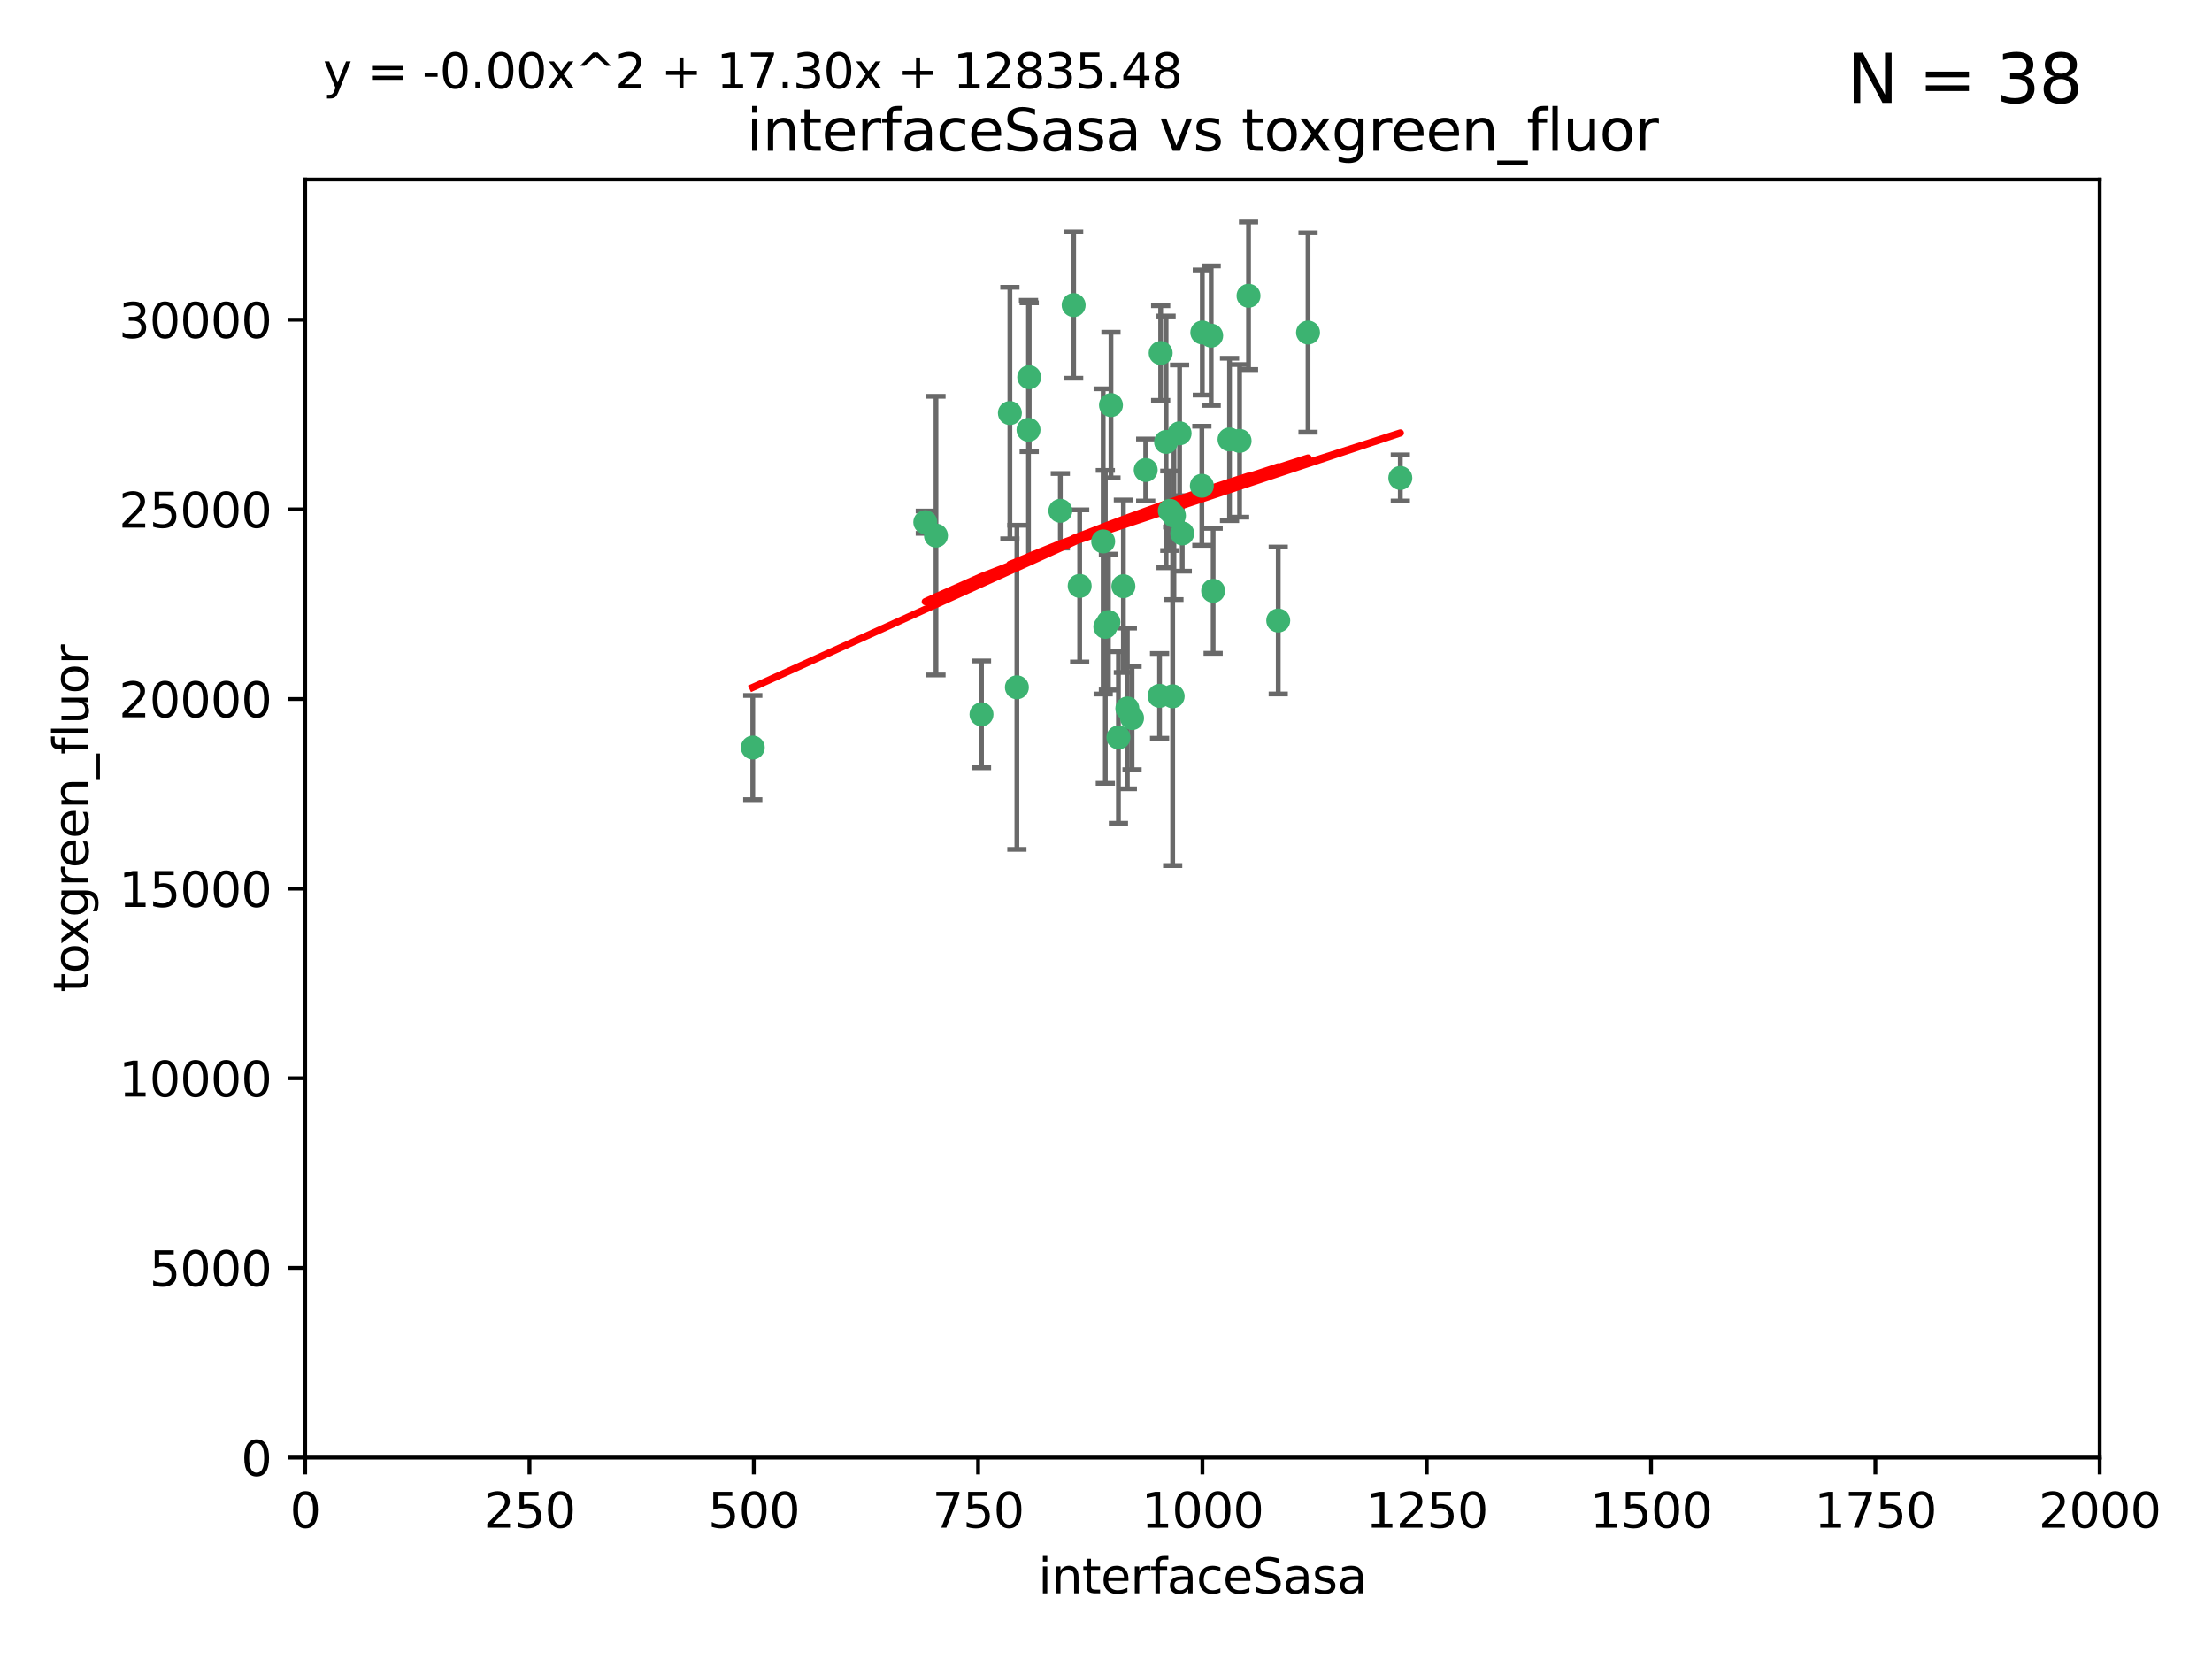 <?xml version="1.0" encoding="utf-8" standalone="no"?>
<!DOCTYPE svg PUBLIC "-//W3C//DTD SVG 1.1//EN"
  "http://www.w3.org/Graphics/SVG/1.1/DTD/svg11.dtd">
<svg xmlns:xlink="http://www.w3.org/1999/xlink" width="460.8pt" height="345.6pt" viewBox="0 0 460.8 345.6" xmlns="http://www.w3.org/2000/svg" version="1.1">
 <defs>
  <style type="text/css">*{stroke-linejoin: round; stroke-linecap: butt}</style>
 </defs>
 <g id="figure_1">
  <g id="patch_1">
   <path d="M 0 345.6 
L 460.8 345.6 
L 460.8 0 
L 0 0 
z
" style="fill: #ffffff"/>
  </g>
  <g id="axes_1">
   <g id="patch_2">
    <path d="M 63.571 303.64 
L 437.4 303.64 
L 437.4 37.411 
L 63.571 37.411 
z
" style="fill: #ffffff"/>
   </g>
   <g id="PathCollection_1">
    <defs>
     <path id="m5ccda4bc70" d="M 0 1.118 
C 0.297 1.118 0.581 1 0.791 0.791 
C 1 0.581 1.118 0.297 1.118 0 
C 1.118 -0.297 1 -0.581 0.791 -0.791 
C 0.581 -1 0.297 -1.118 0 -1.118 
C -0.297 -1.118 -0.581 -1 -0.791 -0.791 
C -1 -0.581 -1.118 -0.297 -1.118 0 
C -1.118 0.297 -1 0.581 -0.791 0.791 
C -0.581 1 -0.297 1.118 0 1.118 
z
" style="stroke: #3cb371"/>
    </defs>
    <g clip-path="url(#pdb5ea16cb6)">
     <use xlink:href="#m5ccda4bc70" x="243.693" y="106.407" style="fill: #3cb371; stroke: #3cb371"/>
     <use xlink:href="#m5ccda4bc70" x="272.484" y="69.276" style="fill: #3cb371; stroke: #3cb371"/>
     <use xlink:href="#m5ccda4bc70" x="231.435" y="84.387" style="fill: #3cb371; stroke: #3cb371"/>
     <use xlink:href="#m5ccda4bc70" x="242.914" y="92.058" style="fill: #3cb371; stroke: #3cb371"/>
     <use xlink:href="#m5ccda4bc70" x="266.28" y="129.266" style="fill: #3cb371; stroke: #3cb371"/>
     <use xlink:href="#m5ccda4bc70" x="220.886" y="106.409" style="fill: #3cb371; stroke: #3cb371"/>
     <use xlink:href="#m5ccda4bc70" x="214.404" y="78.577" style="fill: #3cb371; stroke: #3cb371"/>
     <use xlink:href="#m5ccda4bc70" x="241.787" y="73.544" style="fill: #3cb371; stroke: #3cb371"/>
     <use xlink:href="#m5ccda4bc70" x="252.721" y="123.084" style="fill: #3cb371; stroke: #3cb371"/>
     <use xlink:href="#m5ccda4bc70" x="252.312" y="69.92" style="fill: #3cb371; stroke: #3cb371"/>
     <use xlink:href="#m5ccda4bc70" x="258.229" y="91.842" style="fill: #3cb371; stroke: #3cb371"/>
     <use xlink:href="#m5ccda4bc70" x="223.66" y="63.561" style="fill: #3cb371; stroke: #3cb371"/>
     <use xlink:href="#m5ccda4bc70" x="232.987" y="153.62" style="fill: #3cb371; stroke: #3cb371"/>
     <use xlink:href="#m5ccda4bc70" x="241.557" y="144.96" style="fill: #3cb371; stroke: #3cb371"/>
     <use xlink:href="#m5ccda4bc70" x="246.284" y="111.129" style="fill: #3cb371; stroke: #3cb371"/>
     <use xlink:href="#m5ccda4bc70" x="244.553" y="107.43" style="fill: #3cb371; stroke: #3cb371"/>
     <use xlink:href="#m5ccda4bc70" x="250.368" y="101.196" style="fill: #3cb371; stroke: #3cb371"/>
     <use xlink:href="#m5ccda4bc70" x="210.378" y="86.045" style="fill: #3cb371; stroke: #3cb371"/>
     <use xlink:href="#m5ccda4bc70" x="256.134" y="91.543" style="fill: #3cb371; stroke: #3cb371"/>
     <use xlink:href="#m5ccda4bc70" x="234.02" y="122.124" style="fill: #3cb371; stroke: #3cb371"/>
     <use xlink:href="#m5ccda4bc70" x="230.261" y="130.584" style="fill: #3cb371; stroke: #3cb371"/>
     <use xlink:href="#m5ccda4bc70" x="238.669" y="97.916" style="fill: #3cb371; stroke: #3cb371"/>
     <use xlink:href="#m5ccda4bc70" x="245.731" y="90.261" style="fill: #3cb371; stroke: #3cb371"/>
     <use xlink:href="#m5ccda4bc70" x="214.256" y="89.534" style="fill: #3cb371; stroke: #3cb371"/>
     <use xlink:href="#m5ccda4bc70" x="291.711" y="99.569" style="fill: #3cb371; stroke: #3cb371"/>
     <use xlink:href="#m5ccda4bc70" x="224.916" y="122.066" style="fill: #3cb371; stroke: #3cb371"/>
     <use xlink:href="#m5ccda4bc70" x="260.091" y="61.614" style="fill: #3cb371; stroke: #3cb371"/>
     <use xlink:href="#m5ccda4bc70" x="250.465" y="69.268" style="fill: #3cb371; stroke: #3cb371"/>
     <use xlink:href="#m5ccda4bc70" x="204.462" y="148.819" style="fill: #3cb371; stroke: #3cb371"/>
     <use xlink:href="#m5ccda4bc70" x="194.981" y="111.579" style="fill: #3cb371; stroke: #3cb371"/>
     <use xlink:href="#m5ccda4bc70" x="192.753" y="108.788" style="fill: #3cb371; stroke: #3cb371"/>
     <use xlink:href="#m5ccda4bc70" x="229.813" y="112.79" style="fill: #3cb371; stroke: #3cb371"/>
     <use xlink:href="#m5ccda4bc70" x="230.901" y="129.589" style="fill: #3cb371; stroke: #3cb371"/>
     <use xlink:href="#m5ccda4bc70" x="211.835" y="143.182" style="fill: #3cb371; stroke: #3cb371"/>
     <use xlink:href="#m5ccda4bc70" x="244.288" y="145.054" style="fill: #3cb371; stroke: #3cb371"/>
     <use xlink:href="#m5ccda4bc70" x="235.826" y="149.585" style="fill: #3cb371; stroke: #3cb371"/>
     <use xlink:href="#m5ccda4bc70" x="234.846" y="147.587" style="fill: #3cb371; stroke: #3cb371"/>
     <use xlink:href="#m5ccda4bc70" x="156.817" y="155.731" style="fill: #3cb371; stroke: #3cb371"/>
    </g>
   </g>
   <g id="matplotlib.axis_1">
    <g id="xtick_1">
     <g id="line2d_1">
      <defs>
       <path id="mf0cd4f33f8" d="M 0 0 
L 0 3.5 
" style="stroke: #000000; stroke-width: 0.8"/>
      </defs>
      <g>
       <use xlink:href="#mf0cd4f33f8" x="63.571" y="303.64" style="stroke: #000000; stroke-width: 0.8"/>
      </g>
     </g>
     <g id="text_1">
      <!-- 0 -->
      <g transform="translate(60.39 318.238)scale(0.1 -0.1)">
       <defs>
        <path id="DejaVuSans-30" d="M 2034 4250 
Q 1547 4250 1301 3770 
Q 1056 3291 1056 2328 
Q 1056 1369 1301 889 
Q 1547 409 2034 409 
Q 2525 409 2770 889 
Q 3016 1369 3016 2328 
Q 3016 3291 2770 3770 
Q 2525 4250 2034 4250 
z
M 2034 4750 
Q 2819 4750 3233 4129 
Q 3647 3509 3647 2328 
Q 3647 1150 3233 529 
Q 2819 -91 2034 -91 
Q 1250 -91 836 529 
Q 422 1150 422 2328 
Q 422 3509 836 4129 
Q 1250 4750 2034 4750 
z
" transform="scale(0.016)"/>
       </defs>
       <use xlink:href="#DejaVuSans-30"/>
      </g>
     </g>
    </g>
    <g id="xtick_2">
     <g id="line2d_2">
      <g>
       <use xlink:href="#mf0cd4f33f8" x="110.3" y="303.64" style="stroke: #000000; stroke-width: 0.8"/>
      </g>
     </g>
     <g id="text_2">
      <!-- 250 -->
      <g transform="translate(100.756 318.238)scale(0.1 -0.1)">
       <defs>
        <path id="DejaVuSans-32" d="M 1228 531 
L 3431 531 
L 3431 0 
L 469 0 
L 469 531 
Q 828 903 1448 1529 
Q 2069 2156 2228 2338 
Q 2531 2678 2651 2914 
Q 2772 3150 2772 3378 
Q 2772 3750 2511 3984 
Q 2250 4219 1831 4219 
Q 1534 4219 1204 4116 
Q 875 4013 500 3803 
L 500 4441 
Q 881 4594 1212 4672 
Q 1544 4750 1819 4750 
Q 2544 4750 2975 4387 
Q 3406 4025 3406 3419 
Q 3406 3131 3298 2873 
Q 3191 2616 2906 2266 
Q 2828 2175 2409 1742 
Q 1991 1309 1228 531 
z
" transform="scale(0.016)"/>
        <path id="DejaVuSans-35" d="M 691 4666 
L 3169 4666 
L 3169 4134 
L 1269 4134 
L 1269 2991 
Q 1406 3038 1543 3061 
Q 1681 3084 1819 3084 
Q 2600 3084 3056 2656 
Q 3513 2228 3513 1497 
Q 3513 744 3044 326 
Q 2575 -91 1722 -91 
Q 1428 -91 1123 -41 
Q 819 9 494 109 
L 494 744 
Q 775 591 1075 516 
Q 1375 441 1709 441 
Q 2250 441 2565 725 
Q 2881 1009 2881 1497 
Q 2881 1984 2565 2268 
Q 2250 2553 1709 2553 
Q 1456 2553 1204 2497 
Q 953 2441 691 2322 
L 691 4666 
z
" transform="scale(0.016)"/>
       </defs>
       <use xlink:href="#DejaVuSans-32"/>
       <use xlink:href="#DejaVuSans-35" x="63.623"/>
       <use xlink:href="#DejaVuSans-30" x="127.246"/>
      </g>
     </g>
    </g>
    <g id="xtick_3">
     <g id="line2d_3">
      <g>
       <use xlink:href="#mf0cd4f33f8" x="157.028" y="303.64" style="stroke: #000000; stroke-width: 0.8"/>
      </g>
     </g>
     <g id="text_3">
      <!-- 500 -->
      <g transform="translate(147.485 318.238)scale(0.1 -0.1)">
       <use xlink:href="#DejaVuSans-35"/>
       <use xlink:href="#DejaVuSans-30" x="63.623"/>
       <use xlink:href="#DejaVuSans-30" x="127.246"/>
      </g>
     </g>
    </g>
    <g id="xtick_4">
     <g id="line2d_4">
      <g>
       <use xlink:href="#mf0cd4f33f8" x="203.757" y="303.64" style="stroke: #000000; stroke-width: 0.8"/>
      </g>
     </g>
     <g id="text_4">
      <!-- 750 -->
      <g transform="translate(194.213 318.238)scale(0.1 -0.1)">
       <defs>
        <path id="DejaVuSans-37" d="M 525 4666 
L 3525 4666 
L 3525 4397 
L 1831 0 
L 1172 0 
L 2766 4134 
L 525 4134 
L 525 4666 
z
" transform="scale(0.016)"/>
       </defs>
       <use xlink:href="#DejaVuSans-37"/>
       <use xlink:href="#DejaVuSans-35" x="63.623"/>
       <use xlink:href="#DejaVuSans-30" x="127.246"/>
      </g>
     </g>
    </g>
    <g id="xtick_5">
     <g id="line2d_5">
      <g>
       <use xlink:href="#mf0cd4f33f8" x="250.486" y="303.64" style="stroke: #000000; stroke-width: 0.8"/>
      </g>
     </g>
     <g id="text_5">
      <!-- 1000 -->
      <g transform="translate(237.761 318.238)scale(0.1 -0.1)">
       <defs>
        <path id="DejaVuSans-31" d="M 794 531 
L 1825 531 
L 1825 4091 
L 703 3866 
L 703 4441 
L 1819 4666 
L 2450 4666 
L 2450 531 
L 3481 531 
L 3481 0 
L 794 0 
L 794 531 
z
" transform="scale(0.016)"/>
       </defs>
       <use xlink:href="#DejaVuSans-31"/>
       <use xlink:href="#DejaVuSans-30" x="63.623"/>
       <use xlink:href="#DejaVuSans-30" x="127.246"/>
       <use xlink:href="#DejaVuSans-30" x="190.869"/>
      </g>
     </g>
    </g>
    <g id="xtick_6">
     <g id="line2d_6">
      <g>
       <use xlink:href="#mf0cd4f33f8" x="297.214" y="303.64" style="stroke: #000000; stroke-width: 0.8"/>
      </g>
     </g>
     <g id="text_6">
      <!-- 1250 -->
      <g transform="translate(284.489 318.238)scale(0.1 -0.1)">
       <use xlink:href="#DejaVuSans-31"/>
       <use xlink:href="#DejaVuSans-32" x="63.623"/>
       <use xlink:href="#DejaVuSans-35" x="127.246"/>
       <use xlink:href="#DejaVuSans-30" x="190.869"/>
      </g>
     </g>
    </g>
    <g id="xtick_7">
     <g id="line2d_7">
      <g>
       <use xlink:href="#mf0cd4f33f8" x="343.943" y="303.64" style="stroke: #000000; stroke-width: 0.8"/>
      </g>
     </g>
     <g id="text_7">
      <!-- 1500 -->
      <g transform="translate(331.218 318.238)scale(0.1 -0.1)">
       <use xlink:href="#DejaVuSans-31"/>
       <use xlink:href="#DejaVuSans-35" x="63.623"/>
       <use xlink:href="#DejaVuSans-30" x="127.246"/>
       <use xlink:href="#DejaVuSans-30" x="190.869"/>
      </g>
     </g>
    </g>
    <g id="xtick_8">
     <g id="line2d_8">
      <g>
       <use xlink:href="#mf0cd4f33f8" x="390.671" y="303.64" style="stroke: #000000; stroke-width: 0.8"/>
      </g>
     </g>
     <g id="text_8">
      <!-- 1750 -->
      <g transform="translate(377.946 318.238)scale(0.1 -0.1)">
       <use xlink:href="#DejaVuSans-31"/>
       <use xlink:href="#DejaVuSans-37" x="63.623"/>
       <use xlink:href="#DejaVuSans-35" x="127.246"/>
       <use xlink:href="#DejaVuSans-30" x="190.869"/>
      </g>
     </g>
    </g>
    <g id="xtick_9">
     <g id="line2d_9">
      <g>
       <use xlink:href="#mf0cd4f33f8" x="437.4" y="303.64" style="stroke: #000000; stroke-width: 0.8"/>
      </g>
     </g>
     <g id="text_9">
      <!-- 2000 -->
      <g transform="translate(424.675 318.238)scale(0.1 -0.1)">
       <use xlink:href="#DejaVuSans-32"/>
       <use xlink:href="#DejaVuSans-30" x="63.623"/>
       <use xlink:href="#DejaVuSans-30" x="127.246"/>
       <use xlink:href="#DejaVuSans-30" x="190.869"/>
      </g>
     </g>
    </g>
    <g id="text_10">
     <!-- interfaceSasa -->
     <g transform="translate(216.279 331.917)scale(0.1 -0.1)">
      <defs>
       <path id="DejaVuSans-69" d="M 603 3500 
L 1178 3500 
L 1178 0 
L 603 0 
L 603 3500 
z
M 603 4863 
L 1178 4863 
L 1178 4134 
L 603 4134 
L 603 4863 
z
" transform="scale(0.016)"/>
       <path id="DejaVuSans-6e" d="M 3513 2113 
L 3513 0 
L 2938 0 
L 2938 2094 
Q 2938 2591 2744 2837 
Q 2550 3084 2163 3084 
Q 1697 3084 1428 2787 
Q 1159 2491 1159 1978 
L 1159 0 
L 581 0 
L 581 3500 
L 1159 3500 
L 1159 2956 
Q 1366 3272 1645 3428 
Q 1925 3584 2291 3584 
Q 2894 3584 3203 3211 
Q 3513 2838 3513 2113 
z
" transform="scale(0.016)"/>
       <path id="DejaVuSans-74" d="M 1172 4494 
L 1172 3500 
L 2356 3500 
L 2356 3053 
L 1172 3053 
L 1172 1153 
Q 1172 725 1289 603 
Q 1406 481 1766 481 
L 2356 481 
L 2356 0 
L 1766 0 
Q 1100 0 847 248 
Q 594 497 594 1153 
L 594 3053 
L 172 3053 
L 172 3500 
L 594 3500 
L 594 4494 
L 1172 4494 
z
" transform="scale(0.016)"/>
       <path id="DejaVuSans-65" d="M 3597 1894 
L 3597 1613 
L 953 1613 
Q 991 1019 1311 708 
Q 1631 397 2203 397 
Q 2534 397 2845 478 
Q 3156 559 3463 722 
L 3463 178 
Q 3153 47 2828 -22 
Q 2503 -91 2169 -91 
Q 1331 -91 842 396 
Q 353 884 353 1716 
Q 353 2575 817 3079 
Q 1281 3584 2069 3584 
Q 2775 3584 3186 3129 
Q 3597 2675 3597 1894 
z
M 3022 2063 
Q 3016 2534 2758 2815 
Q 2500 3097 2075 3097 
Q 1594 3097 1305 2825 
Q 1016 2553 972 2059 
L 3022 2063 
z
" transform="scale(0.016)"/>
       <path id="DejaVuSans-72" d="M 2631 2963 
Q 2534 3019 2420 3045 
Q 2306 3072 2169 3072 
Q 1681 3072 1420 2755 
Q 1159 2438 1159 1844 
L 1159 0 
L 581 0 
L 581 3500 
L 1159 3500 
L 1159 2956 
Q 1341 3275 1631 3429 
Q 1922 3584 2338 3584 
Q 2397 3584 2469 3576 
Q 2541 3569 2628 3553 
L 2631 2963 
z
" transform="scale(0.016)"/>
       <path id="DejaVuSans-66" d="M 2375 4863 
L 2375 4384 
L 1825 4384 
Q 1516 4384 1395 4259 
Q 1275 4134 1275 3809 
L 1275 3500 
L 2222 3500 
L 2222 3053 
L 1275 3053 
L 1275 0 
L 697 0 
L 697 3053 
L 147 3053 
L 147 3500 
L 697 3500 
L 697 3744 
Q 697 4328 969 4595 
Q 1241 4863 1831 4863 
L 2375 4863 
z
" transform="scale(0.016)"/>
       <path id="DejaVuSans-61" d="M 2194 1759 
Q 1497 1759 1228 1600 
Q 959 1441 959 1056 
Q 959 750 1161 570 
Q 1363 391 1709 391 
Q 2188 391 2477 730 
Q 2766 1069 2766 1631 
L 2766 1759 
L 2194 1759 
z
M 3341 1997 
L 3341 0 
L 2766 0 
L 2766 531 
Q 2569 213 2275 61 
Q 1981 -91 1556 -91 
Q 1019 -91 701 211 
Q 384 513 384 1019 
Q 384 1609 779 1909 
Q 1175 2209 1959 2209 
L 2766 2209 
L 2766 2266 
Q 2766 2663 2505 2880 
Q 2244 3097 1772 3097 
Q 1472 3097 1187 3025 
Q 903 2953 641 2809 
L 641 3341 
Q 956 3463 1253 3523 
Q 1550 3584 1831 3584 
Q 2591 3584 2966 3190 
Q 3341 2797 3341 1997 
z
" transform="scale(0.016)"/>
       <path id="DejaVuSans-63" d="M 3122 3366 
L 3122 2828 
Q 2878 2963 2633 3030 
Q 2388 3097 2138 3097 
Q 1578 3097 1268 2742 
Q 959 2388 959 1747 
Q 959 1106 1268 751 
Q 1578 397 2138 397 
Q 2388 397 2633 464 
Q 2878 531 3122 666 
L 3122 134 
Q 2881 22 2623 -34 
Q 2366 -91 2075 -91 
Q 1284 -91 818 406 
Q 353 903 353 1747 
Q 353 2603 823 3093 
Q 1294 3584 2113 3584 
Q 2378 3584 2631 3529 
Q 2884 3475 3122 3366 
z
" transform="scale(0.016)"/>
       <path id="DejaVuSans-53" d="M 3425 4513 
L 3425 3897 
Q 3066 4069 2747 4153 
Q 2428 4238 2131 4238 
Q 1616 4238 1336 4038 
Q 1056 3838 1056 3469 
Q 1056 3159 1242 3001 
Q 1428 2844 1947 2747 
L 2328 2669 
Q 3034 2534 3370 2195 
Q 3706 1856 3706 1288 
Q 3706 609 3251 259 
Q 2797 -91 1919 -91 
Q 1588 -91 1214 -16 
Q 841 59 441 206 
L 441 856 
Q 825 641 1194 531 
Q 1563 422 1919 422 
Q 2459 422 2753 634 
Q 3047 847 3047 1241 
Q 3047 1584 2836 1778 
Q 2625 1972 2144 2069 
L 1759 2144 
Q 1053 2284 737 2584 
Q 422 2884 422 3419 
Q 422 4038 858 4394 
Q 1294 4750 2059 4750 
Q 2388 4750 2728 4690 
Q 3069 4631 3425 4513 
z
" transform="scale(0.016)"/>
       <path id="DejaVuSans-73" d="M 2834 3397 
L 2834 2853 
Q 2591 2978 2328 3040 
Q 2066 3103 1784 3103 
Q 1356 3103 1142 2972 
Q 928 2841 928 2578 
Q 928 2378 1081 2264 
Q 1234 2150 1697 2047 
L 1894 2003 
Q 2506 1872 2764 1633 
Q 3022 1394 3022 966 
Q 3022 478 2636 193 
Q 2250 -91 1575 -91 
Q 1294 -91 989 -36 
Q 684 19 347 128 
L 347 722 
Q 666 556 975 473 
Q 1284 391 1588 391 
Q 1994 391 2212 530 
Q 2431 669 2431 922 
Q 2431 1156 2273 1281 
Q 2116 1406 1581 1522 
L 1381 1569 
Q 847 1681 609 1914 
Q 372 2147 372 2553 
Q 372 3047 722 3315 
Q 1072 3584 1716 3584 
Q 2034 3584 2315 3537 
Q 2597 3491 2834 3397 
z
" transform="scale(0.016)"/>
      </defs>
      <use xlink:href="#DejaVuSans-69"/>
      <use xlink:href="#DejaVuSans-6e" x="27.783"/>
      <use xlink:href="#DejaVuSans-74" x="91.162"/>
      <use xlink:href="#DejaVuSans-65" x="130.371"/>
      <use xlink:href="#DejaVuSans-72" x="191.895"/>
      <use xlink:href="#DejaVuSans-66" x="233.008"/>
      <use xlink:href="#DejaVuSans-61" x="268.213"/>
      <use xlink:href="#DejaVuSans-63" x="329.492"/>
      <use xlink:href="#DejaVuSans-65" x="384.473"/>
      <use xlink:href="#DejaVuSans-53" x="445.996"/>
      <use xlink:href="#DejaVuSans-61" x="509.473"/>
      <use xlink:href="#DejaVuSans-73" x="570.752"/>
      <use xlink:href="#DejaVuSans-61" x="622.852"/>
     </g>
    </g>
   </g>
   <g id="matplotlib.axis_2">
    <g id="ytick_1">
     <g id="line2d_10">
      <defs>
       <path id="mbe564d30fc" d="M 0 0 
L -3.5 0 
" style="stroke: #000000; stroke-width: 0.8"/>
      </defs>
      <g>
       <use xlink:href="#mbe564d30fc" x="63.571" y="303.64" style="stroke: #000000; stroke-width: 0.8"/>
      </g>
     </g>
     <g id="text_11">
      <!-- 0 -->
      <g transform="translate(50.209 307.439)scale(0.1 -0.1)">
       <use xlink:href="#DejaVuSans-30"/>
      </g>
     </g>
    </g>
    <g id="ytick_2">
     <g id="line2d_11">
      <g>
       <use xlink:href="#mbe564d30fc" x="63.571" y="264.135" style="stroke: #000000; stroke-width: 0.8"/>
      </g>
     </g>
     <g id="text_12">
      <!-- 5000 -->
      <g transform="translate(31.121 267.934)scale(0.1 -0.1)">
       <use xlink:href="#DejaVuSans-35"/>
       <use xlink:href="#DejaVuSans-30" x="63.623"/>
       <use xlink:href="#DejaVuSans-30" x="127.246"/>
       <use xlink:href="#DejaVuSans-30" x="190.869"/>
      </g>
     </g>
    </g>
    <g id="ytick_3">
     <g id="line2d_12">
      <g>
       <use xlink:href="#mbe564d30fc" x="63.571" y="224.63" style="stroke: #000000; stroke-width: 0.8"/>
      </g>
     </g>
     <g id="text_13">
      <!-- 10000 -->
      <g transform="translate(24.759 228.429)scale(0.1 -0.1)">
       <use xlink:href="#DejaVuSans-31"/>
       <use xlink:href="#DejaVuSans-30" x="63.623"/>
       <use xlink:href="#DejaVuSans-30" x="127.246"/>
       <use xlink:href="#DejaVuSans-30" x="190.869"/>
       <use xlink:href="#DejaVuSans-30" x="254.492"/>
      </g>
     </g>
    </g>
    <g id="ytick_4">
     <g id="line2d_13">
      <g>
       <use xlink:href="#mbe564d30fc" x="63.571" y="185.125" style="stroke: #000000; stroke-width: 0.8"/>
      </g>
     </g>
     <g id="text_14">
      <!-- 15000 -->
      <g transform="translate(24.759 188.924)scale(0.1 -0.1)">
       <use xlink:href="#DejaVuSans-31"/>
       <use xlink:href="#DejaVuSans-35" x="63.623"/>
       <use xlink:href="#DejaVuSans-30" x="127.246"/>
       <use xlink:href="#DejaVuSans-30" x="190.869"/>
       <use xlink:href="#DejaVuSans-30" x="254.492"/>
      </g>
     </g>
    </g>
    <g id="ytick_5">
     <g id="line2d_14">
      <g>
       <use xlink:href="#mbe564d30fc" x="63.571" y="145.62" style="stroke: #000000; stroke-width: 0.8"/>
      </g>
     </g>
     <g id="text_15">
      <!-- 20000 -->
      <g transform="translate(24.759 149.419)scale(0.1 -0.1)">
       <use xlink:href="#DejaVuSans-32"/>
       <use xlink:href="#DejaVuSans-30" x="63.623"/>
       <use xlink:href="#DejaVuSans-30" x="127.246"/>
       <use xlink:href="#DejaVuSans-30" x="190.869"/>
       <use xlink:href="#DejaVuSans-30" x="254.492"/>
      </g>
     </g>
    </g>
    <g id="ytick_6">
     <g id="line2d_15">
      <g>
       <use xlink:href="#mbe564d30fc" x="63.571" y="106.115" style="stroke: #000000; stroke-width: 0.8"/>
      </g>
     </g>
     <g id="text_16">
      <!-- 25000 -->
      <g transform="translate(24.759 109.914)scale(0.1 -0.1)">
       <use xlink:href="#DejaVuSans-32"/>
       <use xlink:href="#DejaVuSans-35" x="63.623"/>
       <use xlink:href="#DejaVuSans-30" x="127.246"/>
       <use xlink:href="#DejaVuSans-30" x="190.869"/>
       <use xlink:href="#DejaVuSans-30" x="254.492"/>
      </g>
     </g>
    </g>
    <g id="ytick_7">
     <g id="line2d_16">
      <g>
       <use xlink:href="#mbe564d30fc" x="63.571" y="66.61" style="stroke: #000000; stroke-width: 0.8"/>
      </g>
     </g>
     <g id="text_17">
      <!-- 30000 -->
      <g transform="translate(24.759 70.409)scale(0.1 -0.1)">
       <defs>
        <path id="DejaVuSans-33" d="M 2597 2516 
Q 3050 2419 3304 2112 
Q 3559 1806 3559 1356 
Q 3559 666 3084 287 
Q 2609 -91 1734 -91 
Q 1441 -91 1130 -33 
Q 819 25 488 141 
L 488 750 
Q 750 597 1062 519 
Q 1375 441 1716 441 
Q 2309 441 2620 675 
Q 2931 909 2931 1356 
Q 2931 1769 2642 2001 
Q 2353 2234 1838 2234 
L 1294 2234 
L 1294 2753 
L 1863 2753 
Q 2328 2753 2575 2939 
Q 2822 3125 2822 3475 
Q 2822 3834 2567 4026 
Q 2313 4219 1838 4219 
Q 1578 4219 1281 4162 
Q 984 4106 628 3988 
L 628 4550 
Q 988 4650 1302 4700 
Q 1616 4750 1894 4750 
Q 2613 4750 3031 4423 
Q 3450 4097 3450 3541 
Q 3450 3153 3228 2886 
Q 3006 2619 2597 2516 
z
" transform="scale(0.016)"/>
       </defs>
       <use xlink:href="#DejaVuSans-33"/>
       <use xlink:href="#DejaVuSans-30" x="63.623"/>
       <use xlink:href="#DejaVuSans-30" x="127.246"/>
       <use xlink:href="#DejaVuSans-30" x="190.869"/>
       <use xlink:href="#DejaVuSans-30" x="254.492"/>
      </g>
     </g>
    </g>
    <g id="text_18">
     <!-- toxgreen_fluor -->
     <g transform="translate(18.401 206.72)rotate(-90)scale(0.1 -0.1)">
      <defs>
       <path id="DejaVuSans-6f" d="M 1959 3097 
Q 1497 3097 1228 2736 
Q 959 2375 959 1747 
Q 959 1119 1226 758 
Q 1494 397 1959 397 
Q 2419 397 2687 759 
Q 2956 1122 2956 1747 
Q 2956 2369 2687 2733 
Q 2419 3097 1959 3097 
z
M 1959 3584 
Q 2709 3584 3137 3096 
Q 3566 2609 3566 1747 
Q 3566 888 3137 398 
Q 2709 -91 1959 -91 
Q 1206 -91 779 398 
Q 353 888 353 1747 
Q 353 2609 779 3096 
Q 1206 3584 1959 3584 
z
" transform="scale(0.016)"/>
       <path id="DejaVuSans-78" d="M 3513 3500 
L 2247 1797 
L 3578 0 
L 2900 0 
L 1881 1375 
L 863 0 
L 184 0 
L 1544 1831 
L 300 3500 
L 978 3500 
L 1906 2253 
L 2834 3500 
L 3513 3500 
z
" transform="scale(0.016)"/>
       <path id="DejaVuSans-67" d="M 2906 1791 
Q 2906 2416 2648 2759 
Q 2391 3103 1925 3103 
Q 1463 3103 1205 2759 
Q 947 2416 947 1791 
Q 947 1169 1205 825 
Q 1463 481 1925 481 
Q 2391 481 2648 825 
Q 2906 1169 2906 1791 
z
M 3481 434 
Q 3481 -459 3084 -895 
Q 2688 -1331 1869 -1331 
Q 1566 -1331 1297 -1286 
Q 1028 -1241 775 -1147 
L 775 -588 
Q 1028 -725 1275 -790 
Q 1522 -856 1778 -856 
Q 2344 -856 2625 -561 
Q 2906 -266 2906 331 
L 2906 616 
Q 2728 306 2450 153 
Q 2172 0 1784 0 
Q 1141 0 747 490 
Q 353 981 353 1791 
Q 353 2603 747 3093 
Q 1141 3584 1784 3584 
Q 2172 3584 2450 3431 
Q 2728 3278 2906 2969 
L 2906 3500 
L 3481 3500 
L 3481 434 
z
" transform="scale(0.016)"/>
       <path id="DejaVuSans-5f" d="M 3263 -1063 
L 3263 -1509 
L -63 -1509 
L -63 -1063 
L 3263 -1063 
z
" transform="scale(0.016)"/>
       <path id="DejaVuSans-6c" d="M 603 4863 
L 1178 4863 
L 1178 0 
L 603 0 
L 603 4863 
z
" transform="scale(0.016)"/>
       <path id="DejaVuSans-75" d="M 544 1381 
L 544 3500 
L 1119 3500 
L 1119 1403 
Q 1119 906 1312 657 
Q 1506 409 1894 409 
Q 2359 409 2629 706 
Q 2900 1003 2900 1516 
L 2900 3500 
L 3475 3500 
L 3475 0 
L 2900 0 
L 2900 538 
Q 2691 219 2414 64 
Q 2138 -91 1772 -91 
Q 1169 -91 856 284 
Q 544 659 544 1381 
z
M 1991 3584 
L 1991 3584 
z
" transform="scale(0.016)"/>
      </defs>
      <use xlink:href="#DejaVuSans-74"/>
      <use xlink:href="#DejaVuSans-6f" x="39.209"/>
      <use xlink:href="#DejaVuSans-78" x="97.266"/>
      <use xlink:href="#DejaVuSans-67" x="156.445"/>
      <use xlink:href="#DejaVuSans-72" x="219.922"/>
      <use xlink:href="#DejaVuSans-65" x="258.785"/>
      <use xlink:href="#DejaVuSans-65" x="320.309"/>
      <use xlink:href="#DejaVuSans-6e" x="381.832"/>
      <use xlink:href="#DejaVuSans-5f" x="445.211"/>
      <use xlink:href="#DejaVuSans-66" x="495.211"/>
      <use xlink:href="#DejaVuSans-6c" x="530.416"/>
      <use xlink:href="#DejaVuSans-75" x="558.199"/>
      <use xlink:href="#DejaVuSans-6f" x="621.578"/>
      <use xlink:href="#DejaVuSans-72" x="682.76"/>
     </g>
    </g>
   </g>
   <g id="LineCollection_1">
    <path d="M 243.693 114.69 
L 243.693 98.124 
" clip-path="url(#pdb5ea16cb6)" style="fill: none; stroke: #696969"/>
    <path d="M 272.484 90.034 
L 272.484 48.519 
" clip-path="url(#pdb5ea16cb6)" style="fill: none; stroke: #696969"/>
    <path d="M 231.435 99.556 
L 231.435 69.219 
" clip-path="url(#pdb5ea16cb6)" style="fill: none; stroke: #696969"/>
    <path d="M 242.914 118.276 
L 242.914 65.84 
" clip-path="url(#pdb5ea16cb6)" style="fill: none; stroke: #696969"/>
    <path d="M 266.28 144.567 
L 266.28 113.965 
" clip-path="url(#pdb5ea16cb6)" style="fill: none; stroke: #696969"/>
    <path d="M 220.886 114.176 
L 220.886 98.642 
" clip-path="url(#pdb5ea16cb6)" style="fill: none; stroke: #696969"/>
    <path d="M 214.404 94.067 
L 214.404 63.087 
" clip-path="url(#pdb5ea16cb6)" style="fill: none; stroke: #696969"/>
    <path d="M 241.787 83.405 
L 241.787 63.682 
" clip-path="url(#pdb5ea16cb6)" style="fill: none; stroke: #696969"/>
    <path d="M 252.721 136.104 
L 252.721 110.065 
" clip-path="url(#pdb5ea16cb6)" style="fill: none; stroke: #696969"/>
    <path d="M 252.312 84.444 
L 252.312 55.396 
" clip-path="url(#pdb5ea16cb6)" style="fill: none; stroke: #696969"/>
    <path d="M 258.229 107.733 
L 258.229 75.95 
" clip-path="url(#pdb5ea16cb6)" style="fill: none; stroke: #696969"/>
    <path d="M 223.66 78.794 
L 223.66 48.327 
" clip-path="url(#pdb5ea16cb6)" style="fill: none; stroke: #696969"/>
    <path d="M 232.987 171.496 
L 232.987 135.744 
" clip-path="url(#pdb5ea16cb6)" style="fill: none; stroke: #696969"/>
    <path d="M 241.557 153.789 
L 241.557 136.131 
" clip-path="url(#pdb5ea16cb6)" style="fill: none; stroke: #696969"/>
    <path d="M 246.284 118.989 
L 246.284 103.269 
" clip-path="url(#pdb5ea16cb6)" style="fill: none; stroke: #696969"/>
    <path d="M 244.553 124.902 
L 244.553 89.957 
" clip-path="url(#pdb5ea16cb6)" style="fill: none; stroke: #696969"/>
    <path d="M 250.368 113.603 
L 250.368 88.789 
" clip-path="url(#pdb5ea16cb6)" style="fill: none; stroke: #696969"/>
    <path d="M 210.378 112.245 
L 210.378 59.845 
" clip-path="url(#pdb5ea16cb6)" style="fill: none; stroke: #696969"/>
    <path d="M 256.134 108.456 
L 256.134 74.63 
" clip-path="url(#pdb5ea16cb6)" style="fill: none; stroke: #696969"/>
    <path d="M 234.02 140.086 
L 234.02 104.162 
" clip-path="url(#pdb5ea16cb6)" style="fill: none; stroke: #696969"/>
    <path d="M 230.261 163.179 
L 230.261 97.99 
" clip-path="url(#pdb5ea16cb6)" style="fill: none; stroke: #696969"/>
    <path d="M 238.669 104.375 
L 238.669 91.457 
" clip-path="url(#pdb5ea16cb6)" style="fill: none; stroke: #696969"/>
    <path d="M 245.731 104.49 
L 245.731 76.032 
" clip-path="url(#pdb5ea16cb6)" style="fill: none; stroke: #696969"/>
    <path d="M 214.256 116.506 
L 214.256 62.562 
" clip-path="url(#pdb5ea16cb6)" style="fill: none; stroke: #696969"/>
    <path d="M 291.711 104.376 
L 291.711 94.761 
" clip-path="url(#pdb5ea16cb6)" style="fill: none; stroke: #696969"/>
    <path d="M 224.916 137.913 
L 224.916 106.218 
" clip-path="url(#pdb5ea16cb6)" style="fill: none; stroke: #696969"/>
    <path d="M 260.091 76.984 
L 260.091 46.244 
" clip-path="url(#pdb5ea16cb6)" style="fill: none; stroke: #696969"/>
    <path d="M 250.465 82.296 
L 250.465 56.239 
" clip-path="url(#pdb5ea16cb6)" style="fill: none; stroke: #696969"/>
    <path d="M 204.462 159.942 
L 204.462 137.697 
" clip-path="url(#pdb5ea16cb6)" style="fill: none; stroke: #696969"/>
    <path d="M 194.981 140.604 
L 194.981 82.554 
" clip-path="url(#pdb5ea16cb6)" style="fill: none; stroke: #696969"/>
    <path d="M 192.753 111.116 
L 192.753 106.461 
" clip-path="url(#pdb5ea16cb6)" style="fill: none; stroke: #696969"/>
    <path d="M 229.813 144.582 
L 229.813 80.997 
" clip-path="url(#pdb5ea16cb6)" style="fill: none; stroke: #696969"/>
    <path d="M 230.901 143.733 
L 230.901 115.445 
" clip-path="url(#pdb5ea16cb6)" style="fill: none; stroke: #696969"/>
    <path d="M 211.835 176.942 
L 211.835 109.423 
" clip-path="url(#pdb5ea16cb6)" style="fill: none; stroke: #696969"/>
    <path d="M 244.288 180.314 
L 244.288 109.794 
" clip-path="url(#pdb5ea16cb6)" style="fill: none; stroke: #696969"/>
    <path d="M 235.826 160.342 
L 235.826 138.827 
" clip-path="url(#pdb5ea16cb6)" style="fill: none; stroke: #696969"/>
    <path d="M 234.846 164.323 
L 234.846 130.852 
" clip-path="url(#pdb5ea16cb6)" style="fill: none; stroke: #696969"/>
    <path d="M 156.817 166.584 
L 156.817 144.878 
" clip-path="url(#pdb5ea16cb6)" style="fill: none; stroke: #696969"/>
   </g>
   <g id="line2d_17">
    <defs>
     <path id="m0ce183cb59" d="M 2 0 
L -2 -0 
" style="stroke: #696969"/>
    </defs>
    <g clip-path="url(#pdb5ea16cb6)">
     <use xlink:href="#m0ce183cb59" x="243.693" y="114.69" style="fill: #696969; stroke: #696969"/>
     <use xlink:href="#m0ce183cb59" x="272.484" y="90.034" style="fill: #696969; stroke: #696969"/>
     <use xlink:href="#m0ce183cb59" x="231.435" y="99.556" style="fill: #696969; stroke: #696969"/>
     <use xlink:href="#m0ce183cb59" x="242.914" y="118.276" style="fill: #696969; stroke: #696969"/>
     <use xlink:href="#m0ce183cb59" x="266.28" y="144.567" style="fill: #696969; stroke: #696969"/>
     <use xlink:href="#m0ce183cb59" x="220.886" y="114.176" style="fill: #696969; stroke: #696969"/>
     <use xlink:href="#m0ce183cb59" x="214.404" y="94.067" style="fill: #696969; stroke: #696969"/>
     <use xlink:href="#m0ce183cb59" x="241.787" y="83.405" style="fill: #696969; stroke: #696969"/>
     <use xlink:href="#m0ce183cb59" x="252.721" y="136.104" style="fill: #696969; stroke: #696969"/>
     <use xlink:href="#m0ce183cb59" x="252.312" y="84.444" style="fill: #696969; stroke: #696969"/>
     <use xlink:href="#m0ce183cb59" x="258.229" y="107.733" style="fill: #696969; stroke: #696969"/>
     <use xlink:href="#m0ce183cb59" x="223.66" y="78.794" style="fill: #696969; stroke: #696969"/>
     <use xlink:href="#m0ce183cb59" x="232.987" y="171.496" style="fill: #696969; stroke: #696969"/>
     <use xlink:href="#m0ce183cb59" x="241.557" y="153.789" style="fill: #696969; stroke: #696969"/>
     <use xlink:href="#m0ce183cb59" x="246.284" y="118.989" style="fill: #696969; stroke: #696969"/>
     <use xlink:href="#m0ce183cb59" x="244.553" y="124.902" style="fill: #696969; stroke: #696969"/>
     <use xlink:href="#m0ce183cb59" x="250.368" y="113.603" style="fill: #696969; stroke: #696969"/>
     <use xlink:href="#m0ce183cb59" x="210.378" y="112.245" style="fill: #696969; stroke: #696969"/>
     <use xlink:href="#m0ce183cb59" x="256.134" y="108.456" style="fill: #696969; stroke: #696969"/>
     <use xlink:href="#m0ce183cb59" x="234.02" y="140.086" style="fill: #696969; stroke: #696969"/>
     <use xlink:href="#m0ce183cb59" x="230.261" y="163.179" style="fill: #696969; stroke: #696969"/>
     <use xlink:href="#m0ce183cb59" x="238.669" y="104.375" style="fill: #696969; stroke: #696969"/>
     <use xlink:href="#m0ce183cb59" x="245.731" y="104.49" style="fill: #696969; stroke: #696969"/>
     <use xlink:href="#m0ce183cb59" x="214.256" y="116.506" style="fill: #696969; stroke: #696969"/>
     <use xlink:href="#m0ce183cb59" x="291.711" y="104.376" style="fill: #696969; stroke: #696969"/>
     <use xlink:href="#m0ce183cb59" x="224.916" y="137.913" style="fill: #696969; stroke: #696969"/>
     <use xlink:href="#m0ce183cb59" x="260.091" y="76.984" style="fill: #696969; stroke: #696969"/>
     <use xlink:href="#m0ce183cb59" x="250.465" y="82.296" style="fill: #696969; stroke: #696969"/>
     <use xlink:href="#m0ce183cb59" x="204.462" y="159.942" style="fill: #696969; stroke: #696969"/>
     <use xlink:href="#m0ce183cb59" x="194.981" y="140.604" style="fill: #696969; stroke: #696969"/>
     <use xlink:href="#m0ce183cb59" x="192.753" y="111.116" style="fill: #696969; stroke: #696969"/>
     <use xlink:href="#m0ce183cb59" x="229.813" y="144.582" style="fill: #696969; stroke: #696969"/>
     <use xlink:href="#m0ce183cb59" x="230.901" y="143.733" style="fill: #696969; stroke: #696969"/>
     <use xlink:href="#m0ce183cb59" x="211.835" y="176.942" style="fill: #696969; stroke: #696969"/>
     <use xlink:href="#m0ce183cb59" x="244.288" y="180.314" style="fill: #696969; stroke: #696969"/>
     <use xlink:href="#m0ce183cb59" x="235.826" y="160.342" style="fill: #696969; stroke: #696969"/>
     <use xlink:href="#m0ce183cb59" x="234.846" y="164.323" style="fill: #696969; stroke: #696969"/>
     <use xlink:href="#m0ce183cb59" x="156.817" y="166.584" style="fill: #696969; stroke: #696969"/>
    </g>
   </g>
   <g id="line2d_18">
    <g clip-path="url(#pdb5ea16cb6)">
     <use xlink:href="#m0ce183cb59" x="243.693" y="98.124" style="fill: #696969; stroke: #696969"/>
     <use xlink:href="#m0ce183cb59" x="272.484" y="48.519" style="fill: #696969; stroke: #696969"/>
     <use xlink:href="#m0ce183cb59" x="231.435" y="69.219" style="fill: #696969; stroke: #696969"/>
     <use xlink:href="#m0ce183cb59" x="242.914" y="65.84" style="fill: #696969; stroke: #696969"/>
     <use xlink:href="#m0ce183cb59" x="266.28" y="113.965" style="fill: #696969; stroke: #696969"/>
     <use xlink:href="#m0ce183cb59" x="220.886" y="98.642" style="fill: #696969; stroke: #696969"/>
     <use xlink:href="#m0ce183cb59" x="214.404" y="63.087" style="fill: #696969; stroke: #696969"/>
     <use xlink:href="#m0ce183cb59" x="241.787" y="63.682" style="fill: #696969; stroke: #696969"/>
     <use xlink:href="#m0ce183cb59" x="252.721" y="110.065" style="fill: #696969; stroke: #696969"/>
     <use xlink:href="#m0ce183cb59" x="252.312" y="55.396" style="fill: #696969; stroke: #696969"/>
     <use xlink:href="#m0ce183cb59" x="258.229" y="75.95" style="fill: #696969; stroke: #696969"/>
     <use xlink:href="#m0ce183cb59" x="223.66" y="48.327" style="fill: #696969; stroke: #696969"/>
     <use xlink:href="#m0ce183cb59" x="232.987" y="135.744" style="fill: #696969; stroke: #696969"/>
     <use xlink:href="#m0ce183cb59" x="241.557" y="136.131" style="fill: #696969; stroke: #696969"/>
     <use xlink:href="#m0ce183cb59" x="246.284" y="103.269" style="fill: #696969; stroke: #696969"/>
     <use xlink:href="#m0ce183cb59" x="244.553" y="89.957" style="fill: #696969; stroke: #696969"/>
     <use xlink:href="#m0ce183cb59" x="250.368" y="88.789" style="fill: #696969; stroke: #696969"/>
     <use xlink:href="#m0ce183cb59" x="210.378" y="59.845" style="fill: #696969; stroke: #696969"/>
     <use xlink:href="#m0ce183cb59" x="256.134" y="74.63" style="fill: #696969; stroke: #696969"/>
     <use xlink:href="#m0ce183cb59" x="234.02" y="104.162" style="fill: #696969; stroke: #696969"/>
     <use xlink:href="#m0ce183cb59" x="230.261" y="97.99" style="fill: #696969; stroke: #696969"/>
     <use xlink:href="#m0ce183cb59" x="238.669" y="91.457" style="fill: #696969; stroke: #696969"/>
     <use xlink:href="#m0ce183cb59" x="245.731" y="76.032" style="fill: #696969; stroke: #696969"/>
     <use xlink:href="#m0ce183cb59" x="214.256" y="62.562" style="fill: #696969; stroke: #696969"/>
     <use xlink:href="#m0ce183cb59" x="291.711" y="94.761" style="fill: #696969; stroke: #696969"/>
     <use xlink:href="#m0ce183cb59" x="224.916" y="106.218" style="fill: #696969; stroke: #696969"/>
     <use xlink:href="#m0ce183cb59" x="260.091" y="46.244" style="fill: #696969; stroke: #696969"/>
     <use xlink:href="#m0ce183cb59" x="250.465" y="56.239" style="fill: #696969; stroke: #696969"/>
     <use xlink:href="#m0ce183cb59" x="204.462" y="137.697" style="fill: #696969; stroke: #696969"/>
     <use xlink:href="#m0ce183cb59" x="194.981" y="82.554" style="fill: #696969; stroke: #696969"/>
     <use xlink:href="#m0ce183cb59" x="192.753" y="106.461" style="fill: #696969; stroke: #696969"/>
     <use xlink:href="#m0ce183cb59" x="229.813" y="80.997" style="fill: #696969; stroke: #696969"/>
     <use xlink:href="#m0ce183cb59" x="230.901" y="115.445" style="fill: #696969; stroke: #696969"/>
     <use xlink:href="#m0ce183cb59" x="211.835" y="109.423" style="fill: #696969; stroke: #696969"/>
     <use xlink:href="#m0ce183cb59" x="244.288" y="109.794" style="fill: #696969; stroke: #696969"/>
     <use xlink:href="#m0ce183cb59" x="235.826" y="138.827" style="fill: #696969; stroke: #696969"/>
     <use xlink:href="#m0ce183cb59" x="234.846" y="130.852" style="fill: #696969; stroke: #696969"/>
     <use xlink:href="#m0ce183cb59" x="156.817" y="144.878" style="fill: #696969; stroke: #696969"/>
    </g>
   </g>
   <g id="line2d_19">
    <path d="M 243.693 104.669 
L 272.484 95.407 
L 231.435 109.142 
L 242.914 104.944 
L 266.28 97.255 
L 220.886 113.245 
L 214.404 115.882 
L 241.787 105.344 
L 252.721 101.577 
L 252.312 101.713 
L 258.229 99.774 
L 223.66 112.143 
L 232.987 108.558 
L 241.557 105.426 
L 246.284 103.764 
L 244.553 104.367 
L 250.368 102.366 
L 210.378 117.565 
L 256.134 100.452 
L 234.02 108.172 
L 230.261 109.587 
L 238.669 106.464 
L 245.731 103.956 
L 214.256 115.943 
L 291.711 90.193 
L 224.916 111.65 
L 260.091 99.18 
L 250.465 102.333 
L 204.462 120.099 
L 194.981 124.314 
L 192.753 125.332 
L 229.813 109.758 
L 230.901 109.344 
L 211.835 116.951 
L 244.288 104.46 
L 235.826 107.503 
L 234.846 107.865 
L 156.817 143.195 
" clip-path="url(#pdb5ea16cb6)" style="fill: none; stroke: #ff0000; stroke-width: 1.5; stroke-linecap: square"/>
   </g>
   <g id="line2d_20">
    <defs>
     <path id="meecc217984" d="M 0 2 
C 0.53 2 1.039 1.789 1.414 1.414 
C 1.789 1.039 2 0.53 2 0 
C 2 -0.53 1.789 -1.039 1.414 -1.414 
C 1.039 -1.789 0.53 -2 0 -2 
C -0.53 -2 -1.039 -1.789 -1.414 -1.414 
C -1.789 -1.039 -2 -0.53 -2 0 
C -2 0.53 -1.789 1.039 -1.414 1.414 
C -1.039 1.789 -0.53 2 0 2 
z
" style="stroke: #3cb371"/>
    </defs>
    <g clip-path="url(#pdb5ea16cb6)">
     <use xlink:href="#meecc217984" x="243.693" y="106.407" style="fill: #3cb371; stroke: #3cb371"/>
     <use xlink:href="#meecc217984" x="272.484" y="69.276" style="fill: #3cb371; stroke: #3cb371"/>
     <use xlink:href="#meecc217984" x="231.435" y="84.387" style="fill: #3cb371; stroke: #3cb371"/>
     <use xlink:href="#meecc217984" x="242.914" y="92.058" style="fill: #3cb371; stroke: #3cb371"/>
     <use xlink:href="#meecc217984" x="266.28" y="129.266" style="fill: #3cb371; stroke: #3cb371"/>
     <use xlink:href="#meecc217984" x="220.886" y="106.409" style="fill: #3cb371; stroke: #3cb371"/>
     <use xlink:href="#meecc217984" x="214.404" y="78.577" style="fill: #3cb371; stroke: #3cb371"/>
     <use xlink:href="#meecc217984" x="241.787" y="73.544" style="fill: #3cb371; stroke: #3cb371"/>
     <use xlink:href="#meecc217984" x="252.721" y="123.084" style="fill: #3cb371; stroke: #3cb371"/>
     <use xlink:href="#meecc217984" x="252.312" y="69.92" style="fill: #3cb371; stroke: #3cb371"/>
     <use xlink:href="#meecc217984" x="258.229" y="91.842" style="fill: #3cb371; stroke: #3cb371"/>
     <use xlink:href="#meecc217984" x="223.66" y="63.561" style="fill: #3cb371; stroke: #3cb371"/>
     <use xlink:href="#meecc217984" x="232.987" y="153.62" style="fill: #3cb371; stroke: #3cb371"/>
     <use xlink:href="#meecc217984" x="241.557" y="144.96" style="fill: #3cb371; stroke: #3cb371"/>
     <use xlink:href="#meecc217984" x="246.284" y="111.129" style="fill: #3cb371; stroke: #3cb371"/>
     <use xlink:href="#meecc217984" x="244.553" y="107.43" style="fill: #3cb371; stroke: #3cb371"/>
     <use xlink:href="#meecc217984" x="250.368" y="101.196" style="fill: #3cb371; stroke: #3cb371"/>
     <use xlink:href="#meecc217984" x="210.378" y="86.045" style="fill: #3cb371; stroke: #3cb371"/>
     <use xlink:href="#meecc217984" x="256.134" y="91.543" style="fill: #3cb371; stroke: #3cb371"/>
     <use xlink:href="#meecc217984" x="234.02" y="122.124" style="fill: #3cb371; stroke: #3cb371"/>
     <use xlink:href="#meecc217984" x="230.261" y="130.584" style="fill: #3cb371; stroke: #3cb371"/>
     <use xlink:href="#meecc217984" x="238.669" y="97.916" style="fill: #3cb371; stroke: #3cb371"/>
     <use xlink:href="#meecc217984" x="245.731" y="90.261" style="fill: #3cb371; stroke: #3cb371"/>
     <use xlink:href="#meecc217984" x="214.256" y="89.534" style="fill: #3cb371; stroke: #3cb371"/>
     <use xlink:href="#meecc217984" x="291.711" y="99.569" style="fill: #3cb371; stroke: #3cb371"/>
     <use xlink:href="#meecc217984" x="224.916" y="122.066" style="fill: #3cb371; stroke: #3cb371"/>
     <use xlink:href="#meecc217984" x="260.091" y="61.614" style="fill: #3cb371; stroke: #3cb371"/>
     <use xlink:href="#meecc217984" x="250.465" y="69.268" style="fill: #3cb371; stroke: #3cb371"/>
     <use xlink:href="#meecc217984" x="204.462" y="148.819" style="fill: #3cb371; stroke: #3cb371"/>
     <use xlink:href="#meecc217984" x="194.981" y="111.579" style="fill: #3cb371; stroke: #3cb371"/>
     <use xlink:href="#meecc217984" x="192.753" y="108.788" style="fill: #3cb371; stroke: #3cb371"/>
     <use xlink:href="#meecc217984" x="229.813" y="112.79" style="fill: #3cb371; stroke: #3cb371"/>
     <use xlink:href="#meecc217984" x="230.901" y="129.589" style="fill: #3cb371; stroke: #3cb371"/>
     <use xlink:href="#meecc217984" x="211.835" y="143.182" style="fill: #3cb371; stroke: #3cb371"/>
     <use xlink:href="#meecc217984" x="244.288" y="145.054" style="fill: #3cb371; stroke: #3cb371"/>
     <use xlink:href="#meecc217984" x="235.826" y="149.585" style="fill: #3cb371; stroke: #3cb371"/>
     <use xlink:href="#meecc217984" x="234.846" y="147.587" style="fill: #3cb371; stroke: #3cb371"/>
     <use xlink:href="#meecc217984" x="156.817" y="155.731" style="fill: #3cb371; stroke: #3cb371"/>
    </g>
   </g>
   <g id="patch_3">
    <path d="M 63.571 303.64 
L 63.571 37.411 
" style="fill: none; stroke: #000000; stroke-width: 0.8; stroke-linejoin: miter; stroke-linecap: square"/>
   </g>
   <g id="patch_4">
    <path d="M 437.4 303.64 
L 437.4 37.411 
" style="fill: none; stroke: #000000; stroke-width: 0.8; stroke-linejoin: miter; stroke-linecap: square"/>
   </g>
   <g id="patch_5">
    <path d="M 63.571 303.64 
L 437.4 303.64 
" style="fill: none; stroke: #000000; stroke-width: 0.8; stroke-linejoin: miter; stroke-linecap: square"/>
   </g>
   <g id="patch_6">
    <path d="M 63.571 37.411 
L 437.4 37.411 
" style="fill: none; stroke: #000000; stroke-width: 0.8; stroke-linejoin: miter; stroke-linecap: square"/>
   </g>
   <g id="text_19">
    <!-- N = 38 -->
    <g transform="translate(384.743 21.426)scale(0.14 -0.14)">
     <defs>
      <path id="DejaVuSans-4e" d="M 628 4666 
L 1478 4666 
L 3547 763 
L 3547 4666 
L 4159 4666 
L 4159 0 
L 3309 0 
L 1241 3903 
L 1241 0 
L 628 0 
L 628 4666 
z
" transform="scale(0.016)"/>
      <path id="DejaVuSans-20" transform="scale(0.016)"/>
      <path id="DejaVuSans-3d" d="M 678 2906 
L 4684 2906 
L 4684 2381 
L 678 2381 
L 678 2906 
z
M 678 1631 
L 4684 1631 
L 4684 1100 
L 678 1100 
L 678 1631 
z
" transform="scale(0.016)"/>
      <path id="DejaVuSans-38" d="M 2034 2216 
Q 1584 2216 1326 1975 
Q 1069 1734 1069 1313 
Q 1069 891 1326 650 
Q 1584 409 2034 409 
Q 2484 409 2743 651 
Q 3003 894 3003 1313 
Q 3003 1734 2745 1975 
Q 2488 2216 2034 2216 
z
M 1403 2484 
Q 997 2584 770 2862 
Q 544 3141 544 3541 
Q 544 4100 942 4425 
Q 1341 4750 2034 4750 
Q 2731 4750 3128 4425 
Q 3525 4100 3525 3541 
Q 3525 3141 3298 2862 
Q 3072 2584 2669 2484 
Q 3125 2378 3379 2068 
Q 3634 1759 3634 1313 
Q 3634 634 3220 271 
Q 2806 -91 2034 -91 
Q 1263 -91 848 271 
Q 434 634 434 1313 
Q 434 1759 690 2068 
Q 947 2378 1403 2484 
z
M 1172 3481 
Q 1172 3119 1398 2916 
Q 1625 2713 2034 2713 
Q 2441 2713 2670 2916 
Q 2900 3119 2900 3481 
Q 2900 3844 2670 4047 
Q 2441 4250 2034 4250 
Q 1625 4250 1398 4047 
Q 1172 3844 1172 3481 
z
" transform="scale(0.016)"/>
     </defs>
     <use xlink:href="#DejaVuSans-4e"/>
     <use xlink:href="#DejaVuSans-20" x="74.805"/>
     <use xlink:href="#DejaVuSans-3d" x="106.592"/>
     <use xlink:href="#DejaVuSans-20" x="190.381"/>
     <use xlink:href="#DejaVuSans-33" x="222.168"/>
     <use xlink:href="#DejaVuSans-38" x="285.791"/>
    </g>
   </g>
   <g id="text_20">
    <!-- y = -0.00x^2 + 17.30x + 12835.48 -->
    <g transform="translate(67.31 18.387)scale(0.1 -0.1)">
     <defs>
      <path id="DejaVuSans-79" d="M 2059 -325 
Q 1816 -950 1584 -1140 
Q 1353 -1331 966 -1331 
L 506 -1331 
L 506 -850 
L 844 -850 
Q 1081 -850 1212 -737 
Q 1344 -625 1503 -206 
L 1606 56 
L 191 3500 
L 800 3500 
L 1894 763 
L 2988 3500 
L 3597 3500 
L 2059 -325 
z
" transform="scale(0.016)"/>
      <path id="DejaVuSans-2d" d="M 313 2009 
L 1997 2009 
L 1997 1497 
L 313 1497 
L 313 2009 
z
" transform="scale(0.016)"/>
      <path id="DejaVuSans-2e" d="M 684 794 
L 1344 794 
L 1344 0 
L 684 0 
L 684 794 
z
" transform="scale(0.016)"/>
      <path id="DejaVuSans-5e" d="M 2988 4666 
L 4684 2925 
L 4056 2925 
L 2681 4159 
L 1306 2925 
L 678 2925 
L 2375 4666 
L 2988 4666 
z
" transform="scale(0.016)"/>
      <path id="DejaVuSans-2b" d="M 2944 4013 
L 2944 2272 
L 4684 2272 
L 4684 1741 
L 2944 1741 
L 2944 0 
L 2419 0 
L 2419 1741 
L 678 1741 
L 678 2272 
L 2419 2272 
L 2419 4013 
L 2944 4013 
z
" transform="scale(0.016)"/>
      <path id="DejaVuSans-34" d="M 2419 4116 
L 825 1625 
L 2419 1625 
L 2419 4116 
z
M 2253 4666 
L 3047 4666 
L 3047 1625 
L 3713 1625 
L 3713 1100 
L 3047 1100 
L 3047 0 
L 2419 0 
L 2419 1100 
L 313 1100 
L 313 1709 
L 2253 4666 
z
" transform="scale(0.016)"/>
     </defs>
     <use xlink:href="#DejaVuSans-79"/>
     <use xlink:href="#DejaVuSans-20" x="59.18"/>
     <use xlink:href="#DejaVuSans-3d" x="90.967"/>
     <use xlink:href="#DejaVuSans-20" x="174.756"/>
     <use xlink:href="#DejaVuSans-2d" x="206.543"/>
     <use xlink:href="#DejaVuSans-30" x="242.627"/>
     <use xlink:href="#DejaVuSans-2e" x="306.25"/>
     <use xlink:href="#DejaVuSans-30" x="338.037"/>
     <use xlink:href="#DejaVuSans-30" x="401.66"/>
     <use xlink:href="#DejaVuSans-78" x="465.283"/>
     <use xlink:href="#DejaVuSans-5e" x="524.463"/>
     <use xlink:href="#DejaVuSans-32" x="608.252"/>
     <use xlink:href="#DejaVuSans-20" x="671.875"/>
     <use xlink:href="#DejaVuSans-2b" x="703.662"/>
     <use xlink:href="#DejaVuSans-20" x="787.451"/>
     <use xlink:href="#DejaVuSans-31" x="819.238"/>
     <use xlink:href="#DejaVuSans-37" x="882.861"/>
     <use xlink:href="#DejaVuSans-2e" x="946.484"/>
     <use xlink:href="#DejaVuSans-33" x="978.271"/>
     <use xlink:href="#DejaVuSans-30" x="1041.895"/>
     <use xlink:href="#DejaVuSans-78" x="1105.518"/>
     <use xlink:href="#DejaVuSans-20" x="1164.697"/>
     <use xlink:href="#DejaVuSans-2b" x="1196.484"/>
     <use xlink:href="#DejaVuSans-20" x="1280.273"/>
     <use xlink:href="#DejaVuSans-31" x="1312.061"/>
     <use xlink:href="#DejaVuSans-32" x="1375.684"/>
     <use xlink:href="#DejaVuSans-38" x="1439.307"/>
     <use xlink:href="#DejaVuSans-33" x="1502.93"/>
     <use xlink:href="#DejaVuSans-35" x="1566.553"/>
     <use xlink:href="#DejaVuSans-2e" x="1630.176"/>
     <use xlink:href="#DejaVuSans-34" x="1661.963"/>
     <use xlink:href="#DejaVuSans-38" x="1725.586"/>
    </g>
   </g>
   <g id="text_21">
    <!-- interfaceSasa vs toxgreen_fluor -->
    <g transform="translate(155.513 31.411)scale(0.12 -0.12)">
     <defs>
      <path id="DejaVuSans-76" d="M 191 3500 
L 800 3500 
L 1894 563 
L 2988 3500 
L 3597 3500 
L 2284 0 
L 1503 0 
L 191 3500 
z
" transform="scale(0.016)"/>
     </defs>
     <use xlink:href="#DejaVuSans-69"/>
     <use xlink:href="#DejaVuSans-6e" x="27.783"/>
     <use xlink:href="#DejaVuSans-74" x="91.162"/>
     <use xlink:href="#DejaVuSans-65" x="130.371"/>
     <use xlink:href="#DejaVuSans-72" x="191.895"/>
     <use xlink:href="#DejaVuSans-66" x="233.008"/>
     <use xlink:href="#DejaVuSans-61" x="268.213"/>
     <use xlink:href="#DejaVuSans-63" x="329.492"/>
     <use xlink:href="#DejaVuSans-65" x="384.473"/>
     <use xlink:href="#DejaVuSans-53" x="445.996"/>
     <use xlink:href="#DejaVuSans-61" x="509.473"/>
     <use xlink:href="#DejaVuSans-73" x="570.752"/>
     <use xlink:href="#DejaVuSans-61" x="622.852"/>
     <use xlink:href="#DejaVuSans-20" x="684.131"/>
     <use xlink:href="#DejaVuSans-76" x="715.918"/>
     <use xlink:href="#DejaVuSans-73" x="775.098"/>
     <use xlink:href="#DejaVuSans-20" x="827.197"/>
     <use xlink:href="#DejaVuSans-74" x="858.984"/>
     <use xlink:href="#DejaVuSans-6f" x="898.193"/>
     <use xlink:href="#DejaVuSans-78" x="956.25"/>
     <use xlink:href="#DejaVuSans-67" x="1015.43"/>
     <use xlink:href="#DejaVuSans-72" x="1078.906"/>
     <use xlink:href="#DejaVuSans-65" x="1117.77"/>
     <use xlink:href="#DejaVuSans-65" x="1179.293"/>
     <use xlink:href="#DejaVuSans-6e" x="1240.816"/>
     <use xlink:href="#DejaVuSans-5f" x="1304.195"/>
     <use xlink:href="#DejaVuSans-66" x="1354.195"/>
     <use xlink:href="#DejaVuSans-6c" x="1389.4"/>
     <use xlink:href="#DejaVuSans-75" x="1417.184"/>
     <use xlink:href="#DejaVuSans-6f" x="1480.562"/>
     <use xlink:href="#DejaVuSans-72" x="1541.744"/>
    </g>
   </g>
  </g>
 </g>
 <defs>
  <clipPath id="pdb5ea16cb6">
   <rect x="63.571" y="37.411" width="373.829" height="266.229"/>
  </clipPath>
 </defs>
</svg>
